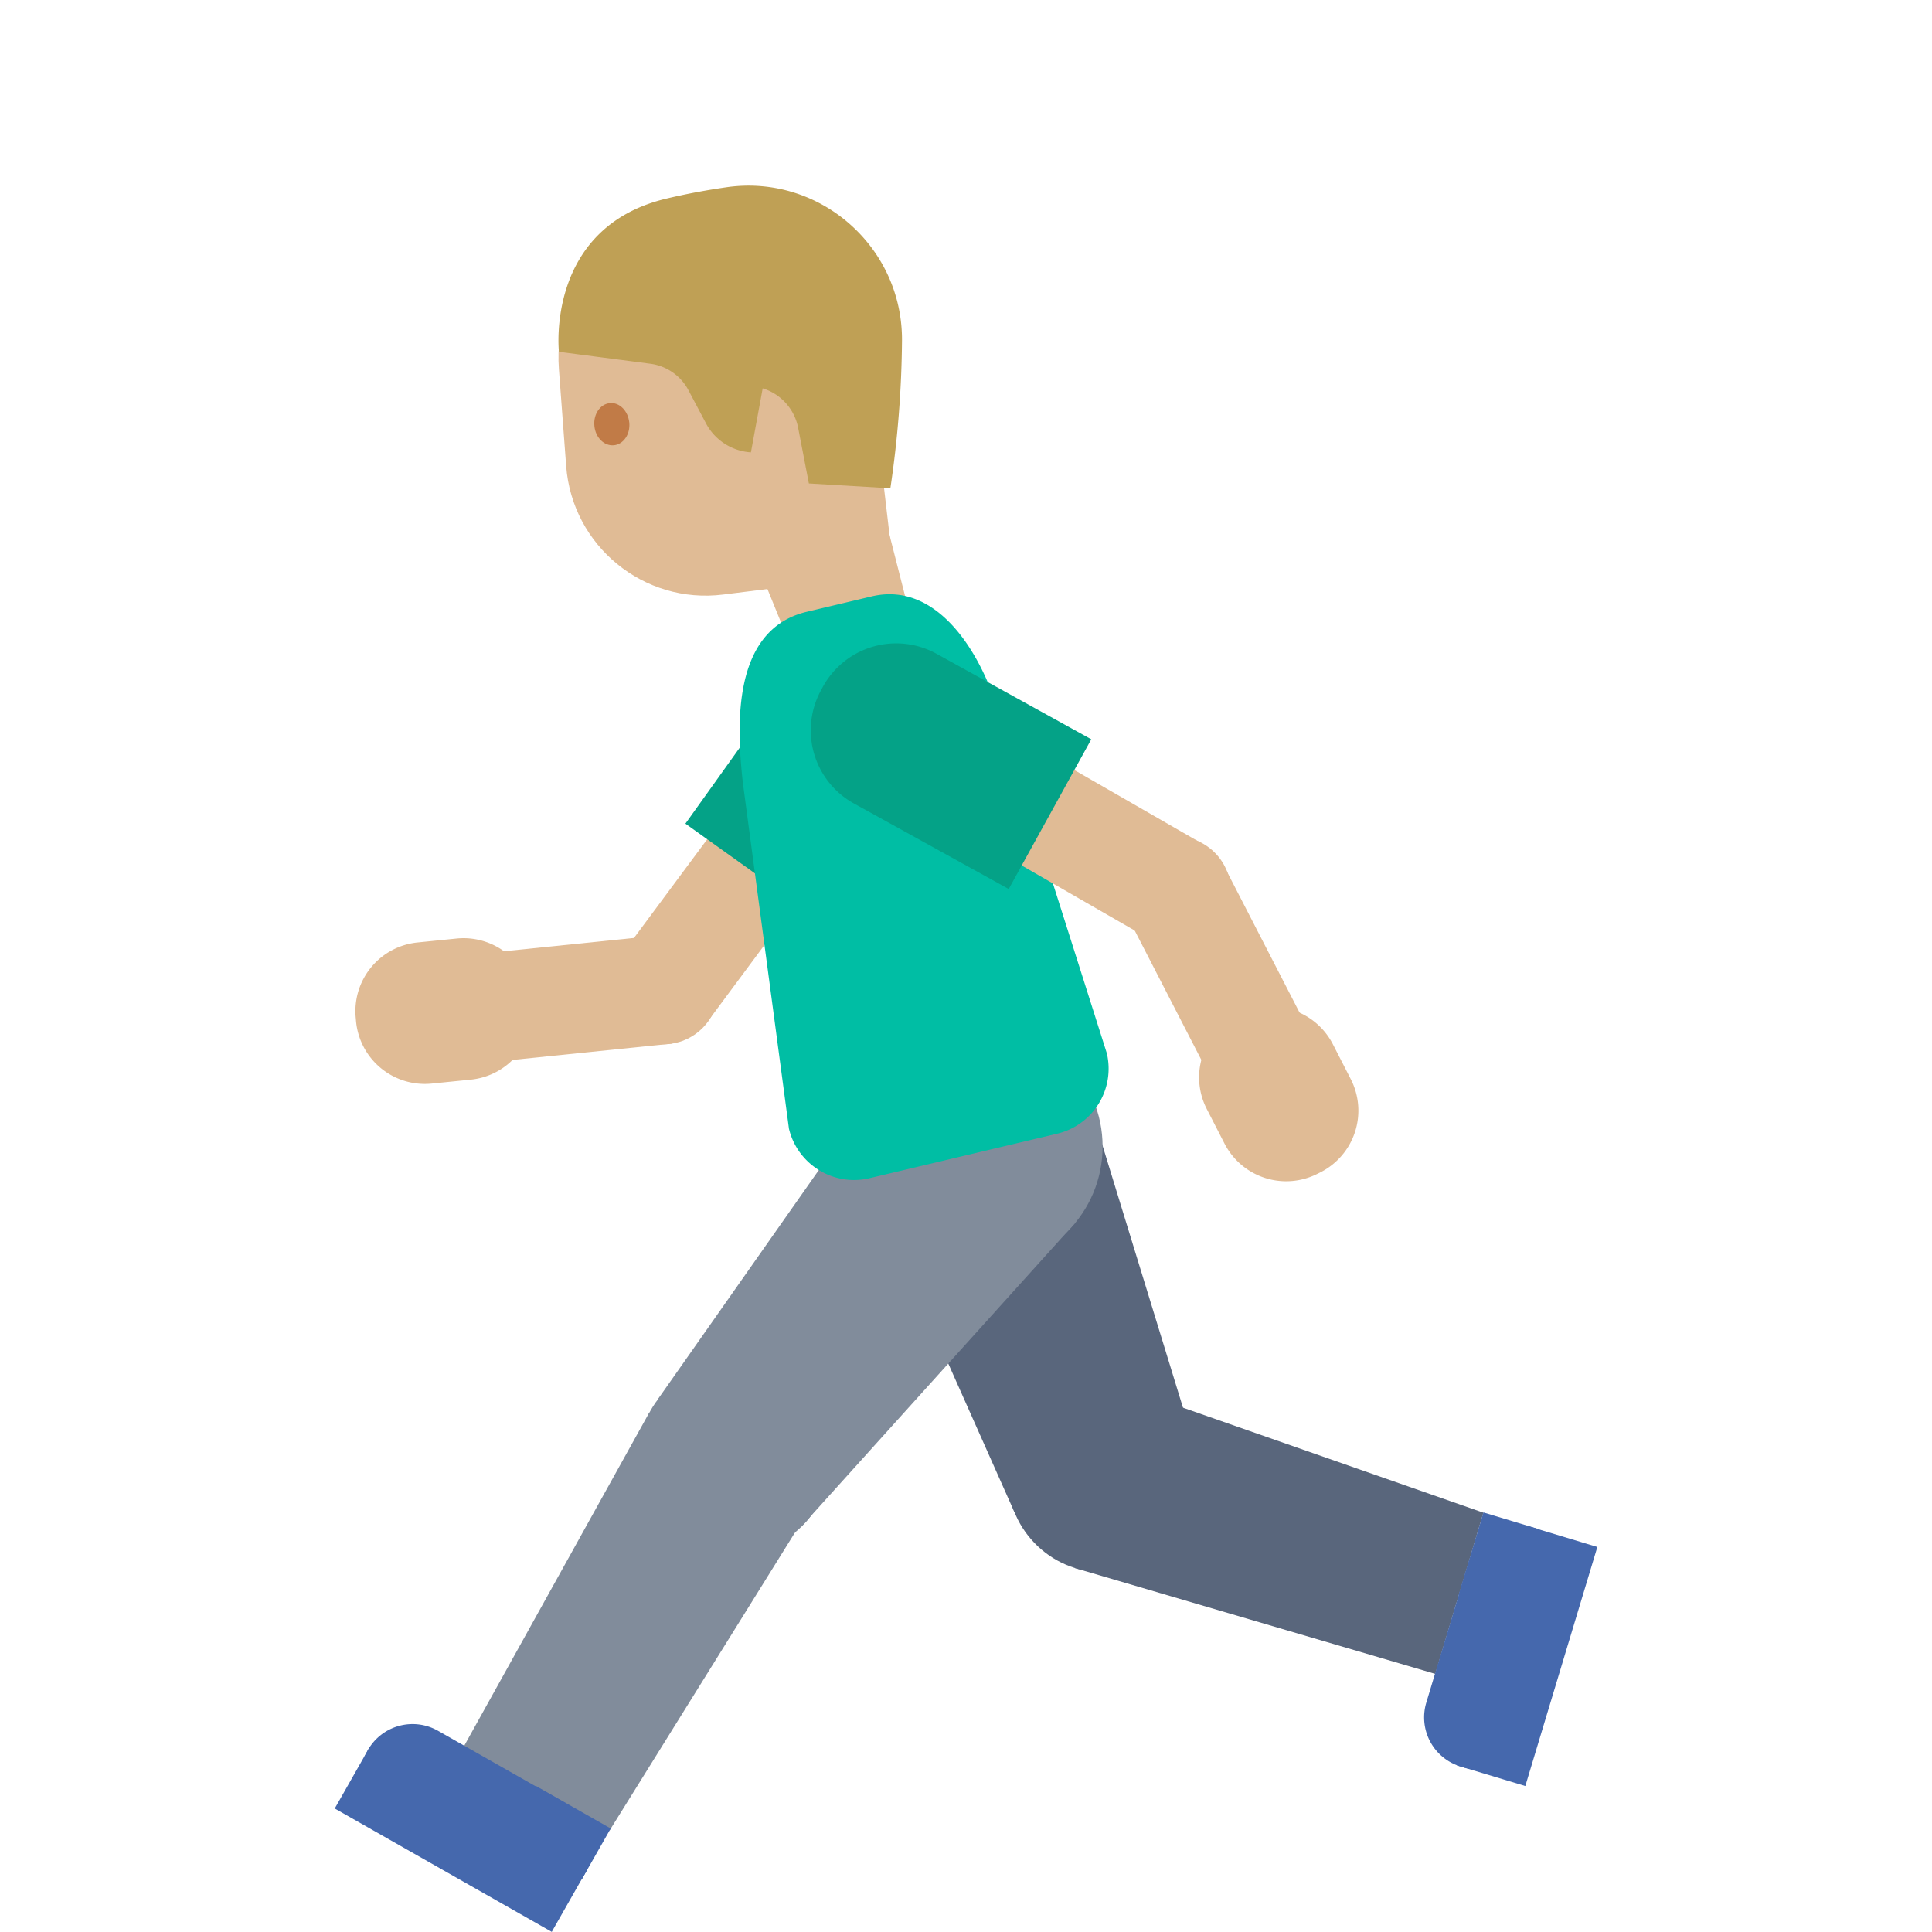 <?xml version='1.0' encoding='utf-8'?>
<svg xmlns="http://www.w3.org/2000/svg" width="128" height="128" viewBox="0 0 128 128"><ellipse cx="73.12" cy="97.81" rx="6.37" ry="6.37" transform="rotate(-43.995 73.117 97.803)" fill="#59667c" /><path fill="#59667c" d="M79.32 96.34l-12.11 3.85-10.85-24.38 15-5.41z" /><path fill="#59667c" d="M98.28 100.22l-3.19 10.68-23.87-7.01 3.74-11.82z" /><g fill="#4568ad"><path d="M103.99 105.51l-2.8 9.3a3.4 3.4 0 0 1-4.25 2.28l-.16-.05a3.4 3.4 0 0 1-2.28-4.25l2.8-9.3a3.4 3.4 0 0 1 4.25-2.28l.16.05c1.81.54 2.83 2.44 2.28 4.25z" /><path d="M96.527 116.964l4.772-15.837 4.529 1.364-4.772 15.837z" /><path d="M96.632 105.68l1.65-5.477 3.677 1.108-1.65 5.477z" /></g><ellipse cx="48.64" cy="96.59" rx="6.37" ry="6.37" transform="rotate(-74.924 48.642 96.585)" fill="#818c9b" /><path fill="#818c9b" d="M53.08 101.15l-9.52-8.41 15.33-21.83L71.25 81z" /><path fill="#818c9b" d="M40.39 121.27l-9.7-5.49 12.33-22.2 10.69 6.28z" /><g fill="#4568ad"><path d="M34.02 125.55l-8.45-4.8a3.41 3.41 0 0 1-1.28-4.65l.08-.15a3.41 3.41 0 0 1 4.65-1.28l8.45 4.8a3.41 3.41 0 0 1 1.28 4.65l-.08.15a3.414 3.414 0 0 1-4.65 1.28z" /><path d="M24.515 115.706l14.378 8.174-2.338 4.112-14.378-8.174z" /><path d="M35.489 118.315l4.972 2.827-1.898 3.338-4.972-2.827z" /></g><circle cx="65.08" cy="75.96" r="7.97" fill="#818c9b" /><g><path fill="#e0bb95" d="M46.873 67.696l-5.798-4.303 8.706-11.733 5.798 4.302z" /><ellipse cx="43.95" cy="65.53" rx="3.66" ry="3.66" transform="rotate(-11.246 43.932 65.519)" fill="#e0bb95" /><path d="M45.41 54.57l9.22 6.59 6.82-9.54a5.535 5.535 0 0 0-1.28-7.71l-.23-.16a5.535 5.535 0 0 0-7.71 1.28l-6.82 9.54z" fill="#04a287" /><path fill="#e0bb95" d="M32.207 70.402l-.736-7.182 12.306-1.26.736 7.182z" /><path d="M23.57 67.45l.02.23a4.58 4.58 0 0 0 5.01 4.11l2.58-.26a4.58 4.58 0 0 0 4.11-5.01l-.02-.23a4.58 4.58 0 0 0-5.01-4.11l-2.58.26a4.574 4.574 0 0 0-4.11 5.01z" fill="#e0bb95" /></g><g><path fill="#e0bb95" d="M57.78 30.92l2.59 10.16-7.51 2.9-7.84-19.28z" /><path d="M57.2 20.62l2.03 17.36-11.32 1.41c-5.26.66-10-3.22-10.4-8.51l-.48-6.41c-.45-5.92 4.32-10.94 10.25-10.8l2.36.06c3.89.1 7.11 3.03 7.56 6.89z" fill="#e0bb95" /><path d="M58.99 32.35l-5.4-.32-.71-3.68a3.413 3.413 0 0 0-2.35-2.62l-.78 4.24c-1.25-.08-2.38-.8-2.97-1.91l-1.17-2.21a3.346 3.346 0 0 0-2.52-1.75l-6.06-.79s-.91-8.2 7.07-10.14c1.38-.33 2.75-.58 4.07-.77 6.14-.86 11.61 3.94 11.59 10.14a70.11 70.11 0 0 1-.77 9.81z" fill="#bfa055" /><path d="M41.69 27.99c.08.77-.38 1.45-1.02 1.51-.64.06-1.22-.51-1.29-1.28-.08-.77.38-1.45 1.02-1.51.64-.07 1.21.51 1.29 1.28" fill="#c17b47" /></g><path d="M70.04 75.11L57.6 78.06c-2.38.56-4.76-.91-5.33-3.28l-3.06-22.97c-.41-3.75-.72-10.11 4.25-11.28l4.3-1.02c4.28-1.01 7.26 3.62 8.51 8.03l7.06 22.24a4.43 4.43 0 0 1-3.29 5.33z" fill="#00bea4" /><g><path fill="#e0bb95" d="M79.703 55.924L76.1 62.182l-12.663-7.29 3.602-6.257z" /><ellipse cx="77.89" cy="59.07" rx="3.66" ry="3.66" transform="rotate(-17.88 77.9 59.072)" fill="#e0bb95" /><path d="M66.83 58.9l5.47-9.92-10.26-5.67a5.536 5.536 0 0 0-7.51 2.17l-.13.24a5.536 5.536 0 0 0 2.17 7.51l10.26 5.67z" fill="#04a287" /><path fill="#e0bb95" d="M86.903 68.645l-6.419 3.307-5.665-10.997 6.419-3.307z" /><path d="M87.3 77.76l.2-.1a4.579 4.579 0 0 0 1.99-6.17l-1.18-2.3a4.579 4.579 0 0 0-6.17-1.99l-.2.1a4.579 4.579 0 0 0-1.99 6.17l1.18 2.3a4.593 4.593 0 0 0 6.17 1.99z" fill="#e0bb95" /></g></svg>